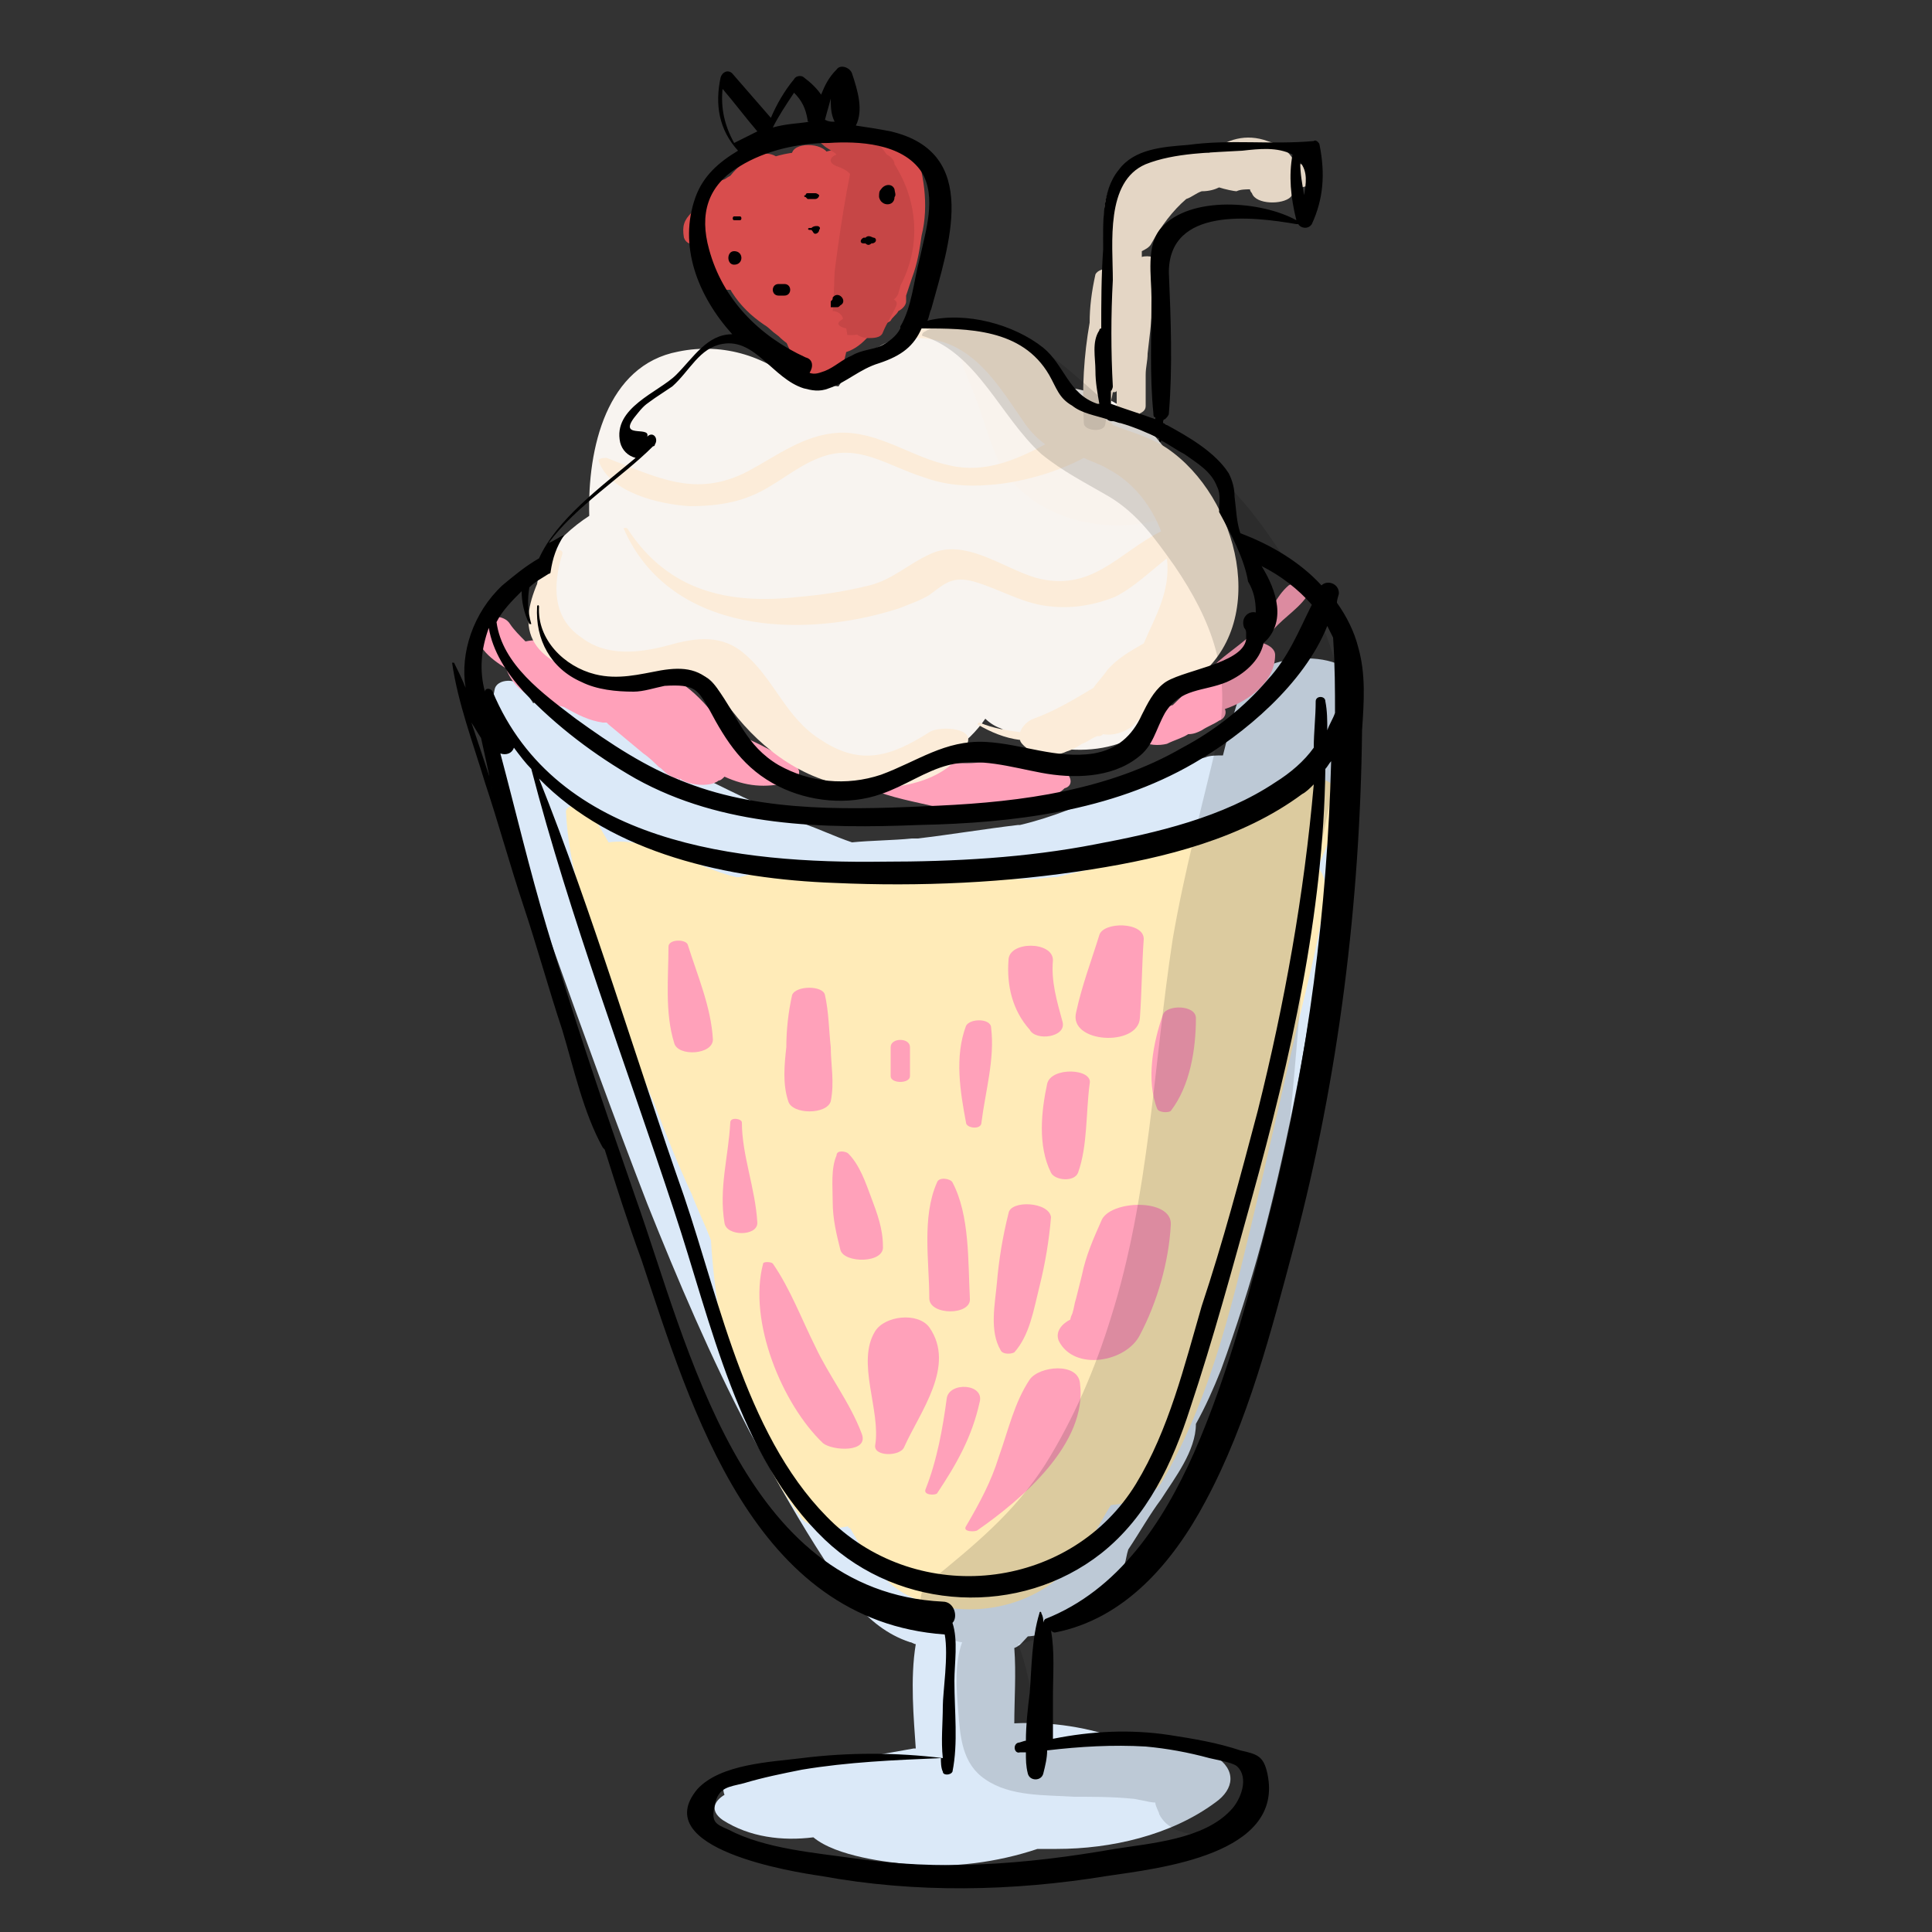 <?xml version="1.0" encoding="utf-8"?>
<!-- Generator: Adobe Illustrator 21.0.2, SVG Export Plug-In . SVG Version: 6.00 Build 0)  -->
<svg version="1.1" id="Layer_1" xmlns="http://www.w3.org/2000/svg" xmlns:xlink="http://www.w3.org/1999/xlink" x="0px" y="0px"
	 width="100px" height="100px" viewBox="0 0 100 100" style="enable-background:new 0 0 100 100;" xml:space="preserve">
<rect x="0" y="0" width="100" height="100" fill="#333333" stroke="none"/>
<style type="text/css">
	.st0{fill:#DBE9F8;}
	.st1{fill:#FFEBB8;}
	.st2{fill:#FFA1BA;}
	.st3{fill:#F8F4F0;}
	.st4{fill:#F9F3ED;}
	.st5{fill:#FCECD9;}
	.st6{fill:#E4D6C5;}
	.st7{fill:#D84D4D;}
	.st8{fill:#C64646;}
	.st9{opacity:0.14;}
</style>
<path class="st0" d="M64.3,35.6C64.3,35.5,64.3,35.5,64.3,35.6c-0.4,1.1-0.7,2.3-1,3.5c-0.3,0-0.7,0-0.9,0.1
	c-3.3,0.8-6.2,2.7-9.6,3.5c0,0-0.1,0-0.1,0c-1.7,0.2-3.5,0.5-5.2,0.7c-0.1,0-0.2,0-0.3,0c-1,0.1-2.1,0.1-3.1,0.2
	c-0.9-0.3-1.7-0.7-2.6-1c-2-0.8-4-1.8-6-2.8c-2-1.1-3.8-2.6-6-3.5c-0.4-0.2-1.3-0.2-1.9,0.1c-0.2-0.3-0.3-0.5-0.5-0.8
	c-0.3-0.5-1.4-0.5-1.5,0.1c-0.2,1-0.4,2-0.3,2.9c0.1,1.1,0.6,2.2,0.9,3.3c0.7,2.4,1.5,4.8,2.4,7.1c1.6,4.5,3.2,8.9,4.9,13.3
	c1.6,4,3.3,8,5.3,11.8c1.1,2,2.2,4,3.4,5.9c1.3,2,2.5,4.2,4.9,5c0.1,0,0.2,0.1,0.3,0.1c-0.3,1.8-0.1,3.9,0,5.4c0,0-0.1,0-0.1,0
	c-2.9,0.5-5.8,1.1-8.8,1.3c-0.9,0.1-1.2,0.6-1,1.1c-0.5,0.3-0.8,0.8-0.1,1.3c1.4,0.9,3.1,1.1,4.7,0.9c1.2,1,3.9,1.3,5,1.4
	c2.2,0.2,4.5-0.1,6.6-0.8c0.4,0,0.7,0,1,0c2.8,0,5.9-0.7,8.2-2.4c1-0.7,1.1-1.7,0-2.4c-1.4-0.9-3-1.2-4.6-0.8c0,0-0.1,0-0.1,0
	c-1.8-0.7-3.8-1-5.7-0.9c0-1.2,0.1-2.6,0-3.9c0.3-0.1,0.5-0.4,0.7-0.6c1.6-0.1,2.9-1.3,3.9-2.6c0.6-0.2,1-0.6,1.1-1.1
	c0.1-0.3,0.1-0.5,0.2-0.8c0.6-0.9,1.1-1.8,1.7-2.6c0.7-1.1,1.8-2.5,1.8-3.9c0.5-0.9,0.9-1.8,1.3-2.8c0.8-2.2,1.5-4.4,2.1-6.6
	c1.2-4.5,2.1-9.1,2.8-13.7c0.8-4.8,1.7-9.7,2.2-14.5C70.9,33.6,65.4,33.4,64.3,35.6z"/>
<path class="st1" d="M66.1,40.7c-0.5,0.6-1.3,1-2.1,1.4c-0.3,0-0.6,0.1-0.9,0.2c-1.1,0.3-1.9,1-2.9,1.5c-1.7,0.9-3.6,1.1-5.5,1.6
	c-0.5,0-0.9,0.1-1.4,0.1c-1.8,0-3.6,0-5.5-0.1c-1.7-0.1-3.4-0.1-5.1-0.2c-1.5-0.1-3-0.2-4.4,0.2c-0.1,0-0.1,0-0.2,0
	c-2.1-0.5-4.4-2.1-6.6-1.8c-0.3-0.5-0.6-1.1-1-1.6c-0.2-0.3-1.3-0.5-1.2,0.1c0.1,1.8,0.5,3.6,1.1,5.3c-0.1,0.2-0.1,0.4,0.2,0.7
	c0,0,0,0,0.1,0.1c0.2,0.8,0.5,1.6,0.8,2.3c0,0.1,0,0.2,0.1,0.3c0.5,2.2,1.4,4.3,2.3,6.4c0.6,1.6,1.2,3.1,1.9,4.6
	c0.3,0.8,0.7,1.6,1,2.4c0.3,5.1,1.7,10.4,4.7,14.4c0.4,0.5,1.5,0.6,2.4,0.4c0,0,0,0.1,0.1,0.1c0.3,0.5,0.6,1,0.9,1.5
	c0.1,0.1,0.2,0.2,0.3,0.3c0.5,0.8,1.2,1.5,2.3,1.9c3.1,1.2,6.8,0.2,8.6-2.6c0.5-0.7,0.9-1.5,1.4-2.3c1.2-0.1,2.3-0.5,2.7-1.3
	c2.6-4.5,3.7-9.6,4.9-14.6c0.6-2.6,1.2-5.2,1.8-7.8c0.6-2.7,1.4-5.4,1.7-8.1c0-0.5-0.1-0.9-0.4-1.2c0.5-1.1,0.9-2.2,1.2-3.3
	C69.6,40,66.8,39.9,66.1,40.7z"/>
<path class="st2" d="M55.9,71.6c-0.1-1.1-2.1-0.9-2.6-0.2c-0.8,1.2-1.1,2.6-1.6,4c-0.4,1.3-1,2.4-1.7,3.6c-0.2,0.3,0.5,0.3,0.6,0.2
	C52.9,77.6,56.3,74.7,55.9,71.6z"/>
<path class="st2" d="M49,72.4c-0.2,1.5-0.5,3.2-1.1,4.7c-0.1,0.3,0.5,0.3,0.6,0.2c1-1.5,1.8-2.9,2.2-4.7C51,71.6,49.1,71.5,49,72.4z
	"/>
<path class="st2" d="M48.1,68.7c-0.6-0.8-2.3-0.6-2.8,0.2c-1,1.6,0.3,4.1,0,5.9c-0.1,0.6,1.3,0.6,1.5,0.1
	C47.6,73.1,49.5,70.7,48.1,68.7z"/>
<path class="st2" d="M44.6,74.2c-0.6-1.6-1.7-3-2.4-4.5c-0.7-1.4-1.3-3-2.2-4.3c-0.1-0.1-0.5-0.1-0.5,0c-0.8,3,1,7.3,3.1,9.3
	C43.1,75.1,45,75.2,44.6,74.2z"/>
<path class="st2" d="M38.4,58.1c0-0.2-0.6-0.3-0.6,0c-0.1,1.8-0.6,3.4-0.3,5.2c0.1,0.7,1.7,0.7,1.7,0C39.1,61.5,38.4,59.8,38.4,58.1
	z"/>
<path class="st2" d="M45.1,62c-0.3-0.8-0.6-1.7-1.2-2.3c-0.1-0.1-0.6-0.2-0.6,0.1c-0.3,0.7-0.2,1.6-0.2,2.4c0,0.9,0.2,1.7,0.4,2.5
	c0.2,0.7,2.3,0.7,2.2-0.2C45.7,63.6,45.4,62.8,45.1,62z"/>
<path class="st2" d="M49.3,61.2c-0.1-0.2-0.7-0.3-0.8,0c-0.8,1.8-0.4,4.1-0.4,6c0,0.9,2.2,0.9,2.1,0C50.1,65.3,50.2,62.9,49.3,61.2z
	"/>
<path class="st2" d="M52.2,62.8c-0.3,1.2-0.5,2.4-0.6,3.6c-0.1,1.1-0.4,2.5,0.2,3.5c0.1,0.2,0.5,0.2,0.7,0.1c0.8-0.9,1-2.2,1.3-3.4
	c0.3-1.2,0.5-2.4,0.6-3.6C54.3,62.2,52.3,62.1,52.2,62.8z"/>
<path class="st2" d="M57,63.2C56.6,64.1,56.2,65,56,66c-0.1,0.4-0.2,0.8-0.3,1.2c-0.1,0.3-0.1,0.5-0.2,0.8c-0.1,0.2-0.1,0.3-0.1,0.3
	c-0.4,0.2-0.8,0.6-0.6,1.1c0.8,1.6,3.5,1.1,4.2-0.3c0.9-1.7,1.5-3.8,1.6-5.7C60.7,62,57.4,62.1,57,63.2z"/>
<path class="st2" d="M60.2,52.5c-0.5,1.4-0.9,3.4-0.3,4.9c0.1,0.2,0.6,0.2,0.7,0.1c1-1.3,1.3-3.2,1.3-4.8C61.9,52,60.4,52,60.2,52.5
	z"/>
<path class="st2" d="M54.2,56.1c-0.3,1.4-0.5,3.2,0.2,4.6c0.2,0.4,1.2,0.5,1.4,0c0.5-1.4,0.4-3.1,0.6-4.6
	C56.6,55.3,54.4,55.2,54.2,56.1z"/>
<path class="st2" d="M51.3,53.2c0-0.5-1.1-0.5-1.3-0.1c-0.6,1.6-0.3,3.4,0,5c0,0.3,0.8,0.4,0.8,0C51,56.5,51.5,54.8,51.3,53.2z"/>
<path class="st2" d="M41,39.5c-1.1-0.7-2.2-1.3-3.5-1.7c-0.3-0.4-0.5-0.7-0.7-1c-0.5-0.6-1.1-1.2-1.8-1.6c-0.8-0.4-1.7-0.6-2.6-0.5
	c-1.2,0-2.6,0.7-3-0.8c-0.2-0.6-1.3-0.9-2.2-0.7c-0.3-0.3-0.6-0.6-0.8-0.9c-0.3-0.5-1.2-0.5-1.5,0c-0.6,1,0.5,1.8,1.3,2.3
	c0.3,0.9,1.1,1.5,2.1,1.8c0.3,0.1,0.6,0.1,0.9,0.2c0.7,0.4,1.3,0.7,2,0.8c0,0,0,0,0,0c0.1,0,0.1,0,0.2,0c0,0,0,0,0.1,0.1
	c0.6,0.5,1.2,1,1.8,1.5c0.3,0.2,0.6,0.5,0.8,0.7c0.2,0.1,0.3,0.3,0.5,0.4c0.2,0.1,0.3,0.2,0.5,0.2c0.1,0.1,0.1,0.1,0.1,0
	c0,0,0,0,0,0c0,0,0,0,0,0c0.3,0.3,1.5,0.5,2,0.1c0.1,0,0.2-0.1,0.3-0.2c1.1,0.5,2.1,0.6,3.3,0.3C41.4,40.4,41.6,39.8,41,39.5z"/>
<path class="st2" d="M55.2,40c-0.9-0.8-2.2-0.7-3.4-0.6c-0.6,0-1.2,0.1-1.7,0.1c-0.2,0-0.4,0-0.7,0c-0.6-0.2-1.3-0.1-1.7,0.3
	c-0.8,0-1.6,0-2.5,0c-0.7,0.1-0.8,0.7-0.2,1c1.1,0.5,2.4,0.7,3.6,1c1.3,0.3,2.5,0.6,3.9,0.4c0.5-0.1,0.9-0.3,1-0.7
	c0.6-0.1,1.2-0.3,1.6-0.7C55.5,40.7,55.5,40.3,55.2,40z"/>
<path class="st2" d="M66.7,30.3c-0.7,0.6-0.9,1.4-1.5,2.1c-0.6,0.7-1.4,1.2-2.1,1.8c-0.8,0.8-1.6,1.5-2.4,2.3
	c-0.1,0-0.2,0.1-0.3,0.1c-0.1,0.1-0.2,0.1-0.3,0.2c-0.3,0.2-0.7,0.4-1,0.6c-0.4,0.2-0.4,0.6-0.1,0.9c0.4,0.3,1,0.3,1.4,0.2
	c0.4-0.2,0.8-0.3,1.1-0.5c0.3,0,0.5-0.1,0.7-0.2c0.3-0.2,0.6-0.3,0.9-0.5c0.3-0.1,0.4-0.4,0.3-0.6c1.2-0.4,2.6-1.4,2.6-2.8
	c0-0.3-0.3-0.5-0.6-0.6c0.2-0.2,0.3-0.4,0.5-0.7c0.6-0.7,1.5-1.2,1.9-2C68.2,30.1,67,30.1,66.7,30.3z"/>
<path class="st2" d="M35.6,48.9c-0.1-0.3-1-0.3-1,0.1c0,1.6-0.2,3.4,0.3,5c0.2,0.7,2,0.6,2-0.2C36.8,52.1,36.1,50.5,35.6,48.9z"/>
<path class="st2" d="M43,54.2c-0.1-0.9-0.1-1.8-0.3-2.7c-0.1-0.5-1.5-0.5-1.7,0c-0.2,0.9-0.3,1.8-0.3,2.7c-0.1,0.9-0.2,1.9,0.1,2.8
	c0.2,0.7,2,0.7,2.2,0C43.2,56,43,55.1,43,54.2z"/>
<path class="st2" d="M46.1,54.2v1.5c0,0.4,1,0.4,1,0v-1.5C47.1,53.7,46.1,53.7,46.1,54.2z"/>
<path class="st2" d="M55,52.9c-0.3-1.1-0.6-2.1-0.5-3.2c0-1-2.3-1-2.3,0c-0.1,1.3,0.2,2.6,1.1,3.6C53.6,53.9,55.2,53.7,55,52.9z"/>
<path class="st2" d="M56.9,48.4c-0.4,1.3-0.9,2.6-1.2,4c-0.4,1.6,3.2,1.8,3.3,0.3c0.1-1.4,0.1-2.7,0.2-4.1
	C59.2,47.7,57.1,47.7,56.9,48.4z"/>
<path class="st3" d="M63.7,28.4c-0.5-1.2-1.5-2.3-2.2-3.4c-0.7-1-1.3-2.1-2.2-2.9C59.2,22,59.1,22,59,21.9c-1-1.2-2.7-1.8-4.3-1.9
	c-1.2-1.9-3.6-3.1-6.4-2.9c-2.3,0.2-3.9,1.3-4.9,2.9c-0.7-0.1-1.3-0.1-2,0c-1.6-1.5-3.9-2.3-6.3-1.8c-3.7,0.7-4.7,5-4.6,8.5
	c-1.7,1.1-3.6,3.2-2.2,4.8c0.1,0.6,0.3,1.1,0.8,1.7c2,2.5,5.6,2,8.4,1c0.3,4.2,5,6.6,9.3,5.7c1.9-0.4,3.3-1.4,4.2-2.7
	c0.2,0.2,0.5,0.4,0.8,0.5c2.6,1.5,6.4,1.7,8.4-0.8c0.8-1,1.2-2.3,1.6-3.6C63.5,32.4,64.5,30.5,63.7,28.4z"/>
<path class="st4" d="M60.3,25.2c-0.8-0.6-1.7-0.8-2.6-1.2c-1.1-0.5-1.6-1.4-2.2-2.4c-1.3-1.9-3.1-3.9-5.3-4.6
	c-0.1,0-0.5-0.1-0.5,0.1c-0.3,1.2,0.4,2.4,0.8,3.5c0.5,1.3,0.8,2.7,1.5,3.8c1.6,2.4,4.9,3.2,7.6,2.6C60.5,26.8,61.4,26,60.3,25.2z"
	/>
<path class="st5" d="M60.4,23.2c-0.9-0.6-1.8-0.8-2.8-1.2c-0.1-0.2-0.4-0.3-0.7-0.3c-1.1-0.7-1.9-2.2-2.9-3
	c-1.9-1.6-4.1-2.5-6.5-1.9c-0.6,0.2-0.4,0.7,0.1,0.7c2.8,0.1,4.1,2.5,5.5,4.5c0.3,0.4,0.6,0.7,1,1c-1.5,0.8-3.1,1.5-4.9,1.1
	c-2-0.4-3.7-1.8-5.8-1.7c-1.8,0.1-3.2,1.2-4.7,2c-2.7,1.4-4.7,0.3-7.3-0.7c-0.1,0-0.5,0-0.4,0.2c0.6,1.6,3.1,2.2,4.7,2.3
	c1,0,2.1-0.1,3.1-0.5c1.3-0.5,2.3-1.5,3.6-2c2-0.8,3.5,0.4,5.4,1c1.1,0.4,2.2,0.5,3.4,0.4c1.5-0.1,3.4-0.6,4.9-1.4
	c0.4,0.2,0.8,0.3,1.3,0.6c1.3,0.7,2.2,1.9,2.7,3.2c-2.2,1.1-3.6,3.2-6.5,2.4c-1.7-0.5-3.7-2.1-5.5-1.2c-1.1,0.5-1.9,1.3-3.1,1.6
	c-1.2,0.3-2.5,0.5-3.7,0.6c-3.6,0.4-6.7-0.3-8.8-3.5c0-0.1-0.3-0.1-0.2,0c2.4,5.4,9.2,5.7,14.2,4.1c0.5-0.2,1.1-0.4,1.6-0.7
	c0.8-0.6,1.2-1,2.3-0.7c1.4,0.4,2.6,1.2,4.1,1.3c1.1,0.1,2.2-0.1,3.2-0.5c1-0.5,1.8-1.3,2.7-2c0.2,1.7-0.6,3-1.2,4.4
	c-0.7,0.4-1.4,0.8-1.9,1.4c-0.2,0.3-0.5,0.6-0.7,0.9c-1,0.6-2,1.2-3.1,1.6c-0.3,0.1-0.6,0.4-0.7,0.7c-0.7-0.1-1.4-0.2-2.1-0.5
	c0,0-0.1,0-0.1,0.1c0.7,0.4,1.4,0.7,2.2,0.8c0,0.1,0.1,0.2,0.2,0.3c0.5,0.5,1.6,0.6,2.2,0.3c0.3-0.1,0.5-0.2,0.8-0.4
	c0.3-0.1,0.5-0.3,0.8-0.4c0,0,0.1,0,0.1,0c0.1,0,0.2-0.1,0.2-0.1c0.5,0.1,1.1-0.1,1.5-0.4c0.3-0.3,0.6-0.6,0.9-0.9
	c0.1,0,0.1-0.1,0.2-0.1c0.3-0.2,0.4-0.4,0.4-0.6c0.1-0.1,0.2-0.2,0.3-0.4c0,0,0-0.1,0.1-0.1c0.5,0,1-0.1,1.3-0.3
	C65.8,32.3,64.1,25.7,60.4,23.2z"/>
<path class="st5" d="M48.1,37.9c-1.9,1.2-3.5,1.8-5.6,0.4c-1.8-1.1-2.4-3.1-3.9-4.4c-1.2-1.1-2.6-0.9-4-0.5
	c-1.5,0.4-3.2,0.6-4.5-0.4c-1.5-1-1.5-2.7-1-4.3c0.1-0.3-0.4-0.3-0.5-0.1c-1.3,2.4-2.3,4.7,0.8,6c1.4,0.6,3,0.8,4.5,0.7
	c0.7-0.1,1.4-0.4,2-0.4c1,0,1.2,0.8,1.7,1.5c1.5,2.1,3.7,3.9,6.4,4.3c2,0.3,5.2-0.1,6.1-2.3C50.3,37.6,48.5,37.6,48.1,37.9z"/>
<path class="st6" d="M67.5,8.5c-0.2,0-0.4,0-0.5-0.1c-0.2-0.5-0.7-0.9-1.4-1.1c-1.1-0.4-2.1-0.1-3,0.6c-2-0.1-4.8,0.2-5.3,2.2
	c-0.3,1-0.1,2.4,0.1,3.7c0,0,0,0.1,0,0.1c-0.3,0-0.6,0.1-0.7,0.3c-0.2,0.9-0.3,1.7-0.3,2.5c-0.3,1.7-0.4,3.4-0.3,5.2
	c0,0.4,1,0.5,1.1,0.1c0.1-0.6,0.3-1.1,0.4-1.7c0.1,0,0.2,0,0.2-0.1c0,0.3,0,0.5,0,0.8c0,0.3,0.4,0.5,0.8,0.5c0,0.2,0,0.4,0.1,0.6
	c0,0.1,0.2,0.1,0.2,0c0.1-0.2,0.1-0.5,0.1-0.7c0.2-0.1,0.3-0.2,0.3-0.4c0-0.5,0-1.1,0-1.6c0-0.4,0.1-0.7,0.1-1.1
	c0.1-1,0.3-2.1,0.2-3.1c0.1-0.5,0.2-1,0.4-1.5c0.1-0.4-0.6-0.5-0.9-0.4c0-0.1,0-0.2,0-0.3c0.2-0.1,0.4-0.2,0.5-0.4
	c0.5-0.9,1.1-1.7,1.8-2.3c0.3-0.1,0.5-0.3,0.8-0.4c0.4,0,0.7-0.1,0.9-0.2c0.3,0.1,0.8,0.2,0.9,0.2c0.2-0.1,0.5-0.1,0.7-0.1
	c0,0.1,0.1,0.2,0.1,0.2c0.2,0.6,1.6,0.6,2,0.2c0.1-0.1,0.2-0.3,0.3-0.5C68,9.8,68.9,8.7,67.5,8.5z"/>
<path class="st7" d="M47.3,7.5c-0.1-0.2-0.4-0.3-0.6-0.4c-1.1-0.1-2.2,0.1-3.1,0.6c-0.3,0-0.7,0.1-1,0.2c-1.5-0.2-3.2,0.2-4.3,1.2
	c-0.5,0.1-1,0.2-1.3,0.4c-0.2,0-0.4,0-0.5,0.2c-0.3,0.4-0.6,0.8-0.7,1.3c0,0,0,0,0,0c-0.4,0.4-0.5,0.7-0.4,1.3
	c0.1,0.3,0.4,0.4,0.7,0.3c0,0.5-0.1,1,0,1.4c0.2,0.7,0.9,1,1.5,1c0.2,0,0.4,0,0.6,0c0.1,0.1,0.3,0.2,0.4,0.3c0.4,0.9,1,1.6,1.7,2.1
	c0.6,0.6,1.3,0.9,2.2,0.9c0.2,0,0.3,0,0.5,0c0.9,0.1,1.7-0.4,2.4-1.5c0.3,0,0.6-0.1,0.7-0.2c0.1-0.2,0.3-0.3,0.4-0.5
	c0.2-0.1,0.4-0.3,0.4-0.5c0-0.1,0-0.2,0-0.3c0.1-0.3,0.2-0.6,0.3-0.9c0.3-0.8,0.4-1.5,0.5-2.2C48.1,10.6,47.8,8.9,47.3,7.5z"/>
<path class="st8" d="M46.3,8.5c0-0.2-0.2-0.4-0.4-0.5c-0.4-0.6-1-1.1-1.7-1.5c-0.7-0.5-2.7,0.2-1.6,1c0.2,0.2,0.5,0.3,0.7,0.5
	c-0.3,0.1-0.5,0.4,0,0.6C43.6,8.7,43.8,8.8,44,9c-0.5,2.5-0.8,5-1.1,7.5c0,0.3,0.2,0.5,0.4,0.6c0.4,0.4,1.5,0.3,1.7-0.2
	c0-0.1,0.1-0.1,0.1-0.2c0.4-0.3,0.7-0.7,1-1.1c0.2-0.1,0.3-0.2,0.4-0.4c0-0.1,0.1-0.3,0.1-0.4C47.7,12.7,47.5,10.4,46.3,8.5z"/>
<path class="st7" d="M43.6,16.4c-0.1-0.2-0.3-0.3-0.5-0.3c0.2-2.7,0.1-5.4-0.2-8c-0.1-0.7-1.7-0.8-1.9-0.2c-0.5,2.2-0.8,4.5-0.7,6.8
	c0,0.3,0,0.5,0.1,0.8c-0.3-0.3-0.6-0.7-0.8-1.1c-0.1-0.2-0.2-0.5-0.3-0.8c0.5-0.7,0.6-1.7,0.6-2.5c0-0.3-0.4-0.5-0.6-0.5
	c0.1-0.4,0.2-0.8,0.1-1.2c0-0.1-0.1-0.2-0.2-0.3c0.2-0.2,0.5-0.4,0.8-0.5c0.8-0.3-0.1-0.8-0.6-0.6c-0.7,0.2-1.2,0.6-1.6,1.1
	c-1.4,0.7-1.8,3.5-1,4.6c0.2,0.2,0.4,0.4,0.6,0.4c0.5,1.5,1.7,2.6,3.2,3.3c0.2,0.7,0.6,1.4,1.3,1.9c0.4,0.4,1.6,0.5,1.7-0.3
	C43.9,18,44,17.3,43.6,16.4z"/>
<path class="st8" d="M45.7,15.4c0.1,0,0.1,0-0.1,0c0,0,0,0,0,0c-0.1,0-0.2,0.1-0.3,0.1c0,0,0,0,0,0c0,0,0,0,0,0
	c-0.1,0.1-0.2,0.1-0.3,0.2c-0.1,0-0.2,0.1-0.3,0.1c-0.4,0.2-0.8,0.5-1.2,0.8c-0.3,0.2,0.1,0.4,0.4,0.4c0.1,0,0.3,0,0.4-0.1
	c0,0.1,0,0.2,0,0.2c-0.1,0.3,0.5,0.4,0.6,0.4c0.3,0,0.7,0,0.8-0.3c0.2-0.5,0.5-0.9,0.7-1.4C46.5,15.5,46.1,15.4,45.7,15.4z"/>
<path class="st9" d="M67,29.7c-1.4-2.2-3-4.6-5.2-6c-1.3-0.8-2.8-1.3-4-2.4c-1.1-0.9-2.1-1.9-3.3-2.8c-1.7-1.2-4.7-2.5-6.7-1.3
	c-0.1,0.1-0.1,0.2,0,0.2c2.8,0.9,4,4.2,6.1,6.1c1.1,0.9,2.3,1.5,3.5,2.2c1.5,0.9,2.4,2.2,3.4,3.6c1.9,2.8,3,5.6,2.2,9.1
	c-0.8,3.4-1.7,6.7-2.3,10.2c-1,6.5-1.2,13.3-3.2,19.6c-0.8,2.6-1.9,5.2-3.4,7.6c-1.6,2.5-3.7,4.2-5.9,6c-1.3,1,0,2.5,1,3
	c0.2,0.1,0.4,0.2,0.6,0.2c-0.4,1.1-0.3,2.4-0.2,3.6c0.1,1.3,0.2,2.7,1.4,3.5c1.3,0.9,3.1,0.8,4.6,0.9c1,0,2,0,3,0.1
	c0.2,0,0.9,0.2,1.2,0.2c0,0.2,0.2,0.5,0.2,0.6c0.6,1.2,2.4,1.2,3.5,0.9c0.1,0,0.3-0.1,0.4-0.1c0.7-0.2,1.3-0.7,1.4-1.4
	c0.3-3.6-6.5-3.2-8.6-3.1c-0.5,0-2.4,0.4-2.7,0.1c-0.4-0.3-0.4-1.6-0.5-2c-0.2-1.1-0.4-2.2-0.8-3.2c0.5-0.1,1.1-0.3,1.5-0.5
	c4.5-2.4,7.6-7.2,9.4-11.8c2.1-5.2,2.8-10.7,3.3-16.2c0.3-3.2,0.5-6.3,0.9-9.5c0.4-3.2,1.4-6.4,1.6-9.6C69.6,34.6,68.5,32.1,67,29.7
	z"/>
<path d="M38.3,11.2c-0.1,0-0.2,0-0.3,0c-0.1,0-0.1,0.2,0,0.2c0.1,0,0.2,0,0.3,0C38.4,11.4,38.4,11.2,38.3,11.2z"/>
<path d="M42.2,10c-0.1,0-0.2,0-0.3,0c0,0-0.1,0-0.1,0c-0.1,0-0.1,0.1-0.1,0.1c-0.1,0-0.1,0.1,0,0.1c0,0,0.1,0.1,0.1,0.1
	c0,0,0.1,0,0.1,0c0.1,0,0.2,0,0.3,0c0.1,0,0.2-0.1,0.2-0.2C42.4,10.1,42.3,10,42.2,10z"/>
<path d="M40.6,14.7c-0.1,0-0.2,0-0.3,0c-0.4,0-0.4,0.6,0,0.6c0.1,0,0.2,0,0.3,0C41,15.3,41,14.7,40.6,14.7z"/>
<path d="M42.3,11.7c-0.1,0-0.2,0-0.3,0.1c0,0,0,0-0.1,0c-0.1,0-0.1,0.1,0,0.1c0,0,0,0,0.1,0c0.1,0.1,0.1,0.2,0.2,0.2
	c0.1,0,0.2-0.1,0.2-0.2C42.5,11.8,42.4,11.7,42.3,11.7z"/>
<path d="M46.3,9.8c-0.1-0.3-0.5-0.3-0.7,0c-0.1,0.1-0.1,0.2-0.1,0.4c0.1,0.5,0.8,0.5,0.8,0C46.4,10.1,46.3,9.9,46.3,9.8z"/>
<path d="M43.1,15.4c0,0.1,0,0.1-0.1,0.2c0-0.1,0,0,0,0.1c0,0.1,0,0.1,0,0.2c0,0,0,0,0,0c0.1,0,0.1,0,0.2,0c0,0,0.1,0,0.1,0
	c0.1,0,0.1,0,0.2-0.1C43.9,15.6,43.4,15,43.1,15.4z"/>
<path d="M45.2,12.3C45.2,12.2,45.2,12.2,45.2,12.3c-0.2-0.1-0.3-0.1-0.4,0c0,0-0.1,0-0.1,0c-0.2,0.1-0.2,0.3,0,0.3c0,0,0.1,0,0.1,0
	c0.1,0.1,0.2,0.1,0.3,0c0,0,0,0,0,0C45.4,12.6,45.4,12.3,45.2,12.3z"/>
<path d="M38,13c-0.4,0-0.4,0.7,0,0.7C38.5,13.7,38.5,13,38,13z"/>
<path d="M70.3,33.5c-0.2-0.8-0.6-1.6-1.1-2.3c0-0.2,0.1-0.4,0.1-0.5c0-0.5-0.6-0.7-0.9-0.4c-1.1-1.2-2.6-2.1-4.2-2.7
	C64,27,64,26.5,63.9,25.7c0-0.4-0.1-0.8-0.3-1.2c-0.7-1.1-2.1-1.9-3.2-2.5c-0.1,0-0.1-0.1-0.2-0.1c0-0.1,0-0.2,0.1-0.2
	c0.1-0.1,0.2-0.2,0.2-0.3c0.2-2.4,0.1-4.9,0-7.3c0-3.4,4.3-2.9,6.6-2.5c0,0,0,0,0.1,0c0.1,0.2,0.5,0.3,0.7,0
	c0.6-1.3,0.7-2.6,0.4-4.1c0-0.1-0.2-0.3-0.3-0.2c-2.2,0.2-4.3-0.1-6.5,0.2c-1.3,0.1-2.8,0.2-3.6,1.3c-0.9,1.1-0.8,2.8-0.8,4.1
	c-0.1,1.4-0.1,2.8-0.1,4.1c0,0-0.1,0-0.1,0.1c-0.4,0.6-0.2,1.4-0.2,2.1c0,0.6,0.1,1.1,0.2,1.7c0,0-0.1,0-0.1,0
	c-1.5-0.5-1.7-2-2.8-2.9c-1.5-1.2-4-1.9-6-1.4c0.1-0.2,0.1-0.4,0.2-0.6c0.9-3.3,2.6-8.1-2.1-9.2c-0.5-0.1-1.1-0.2-1.8-0.3
	c0.4-0.8,0.1-1.8-0.2-2.7c-0.1-0.3-0.6-0.5-0.8-0.2c-0.4,0.4-0.6,0.8-0.8,1.3c-0.2-0.3-0.5-0.6-0.9-0.9c-0.1-0.1-0.4-0.1-0.5,0.1
	c-0.5,0.6-0.9,1.3-1.2,2c-0.7-0.8-1.3-1.5-2-2.3c-0.2-0.2-0.5-0.1-0.6,0.2c-0.3,1.4-0.1,2.7,0.9,3.8c-1,0.6-1.8,1.3-2.2,2.4
	c-0.9,2.5,0.1,5.1,1.9,7.1c-1.3,0-2,1.2-2.9,2.1c-0.9,0.9-3.3,1.7-2.9,3.5c0.1,0.4,0.4,0.7,0.8,0.8c-1.8,1.5-4.1,3.2-5,5.2
	c-0.7,0.4-1.3,0.9-1.9,1.4c-1.5,1.4-2.2,3.5-1.9,5.3c-0.2-0.5-0.4-0.9-0.6-1.3c0,0-0.1,0-0.1,0c0.3,2.1,1.1,4.2,1.7,6.2
	c0.7,2.1,1.3,4.3,2,6.4c0.7,2.1,1.3,4.3,2,6.4c0.6,2,1.1,4.3,2.1,6.1c0,0,0.1,0.1,0.1,0.1c0.6,1.9,1.2,3.8,1.9,5.7
	c2.6,7.8,5.8,18.7,15.7,19.4c0,0,0,0,0,0c0.2,1.1-0.1,3-0.1,3.7c0,0.9-0.1,1.8,0,2.7c-2.4-0.3-4.9-0.3-7.3,0
	c-1.6,0.2-4.2,0.3-5.4,1.6c-2.6,3.1,5,4.3,6.4,4.5c4.9,0.9,9.9,0.8,14.8,0c2.7-0.4,9.2-1.1,8.3-5.3c-0.2-0.9-0.5-1-1.4-1.2
	c-1.2-0.4-2.4-0.6-3.7-0.8c-2-0.3-4-0.2-6,0.2c0-0.7,0-1.5,0-2.2c0-1.1,0.1-2.3-0.1-3.4c0,0,0.1,0.1,0.2,0.1
	c3.6-0.7,6.1-3.6,7.8-6.8c2.2-4.1,3.4-8.8,4.6-13.3c2.3-8.7,3.4-17.7,3.5-26.6C70.6,36.3,70.7,34.9,70.3,33.5z M67.5,10.1
	c-0.1-0.6-0.2-1.1-0.2-1.7C67.7,8.9,67.6,9.5,67.5,10.1z M57.6,20c-0.1-1.8-0.1-3.7,0-5.5c0-1.9-0.4-5.1,1.7-6
	c1.5-0.6,3.4-0.6,5-0.7c0.9-0.1,1.8-0.2,2.6,0.2c-0.2,1.1-0.1,2.2,0.2,3.4c-1.8-1-5.5-1.3-7,0.4c-0.8,0.9-0.5,2.5-0.5,3.6
	c0,2-0.1,4,0.1,6c0,0.1,0,0.2,0.1,0.2c0,0,0,0.1,0,0.1c-0.8-0.3-1.5-0.5-2.3-0.8c0-0.2,0-0.4,0-0.7C57.5,20.3,57.6,20.1,57.6,20z
	 M42.7,6.2c0.1-0.4,0.2-0.7,0.3-1.1c0,0.4,0,0.8,0.2,1.2C43,6.3,42.9,6.3,42.7,6.2C42.7,6.2,42.7,6.2,42.7,6.2z M41.1,4.8
	c0.4,0.4,0.6,0.8,0.7,1.4c0,0.1,0,0.1,0.1,0.1c-0.6,0.1-1.2,0.1-1.9,0.3C40.3,6,40.7,5.4,41.1,4.8z M37.4,4.6
	c0.6,0.7,1.2,1.5,1.8,2.2C38.8,7,38.4,7.2,38,7.4C37.5,6.5,37.3,5.6,37.4,4.6z M36.7,12.9c-0.5-1.8-0.1-3.3,1.6-4.3
	c1.3-0.8,3-1.2,4.6-1.2c1.5-0.1,3.8,0,4.8,1.5c0.8,1.3,0.2,3.1-0.1,4.5c-0.3,1.1-0.4,2.5-1,3.5c0,0,0,0,0,0c0,0,0,0,0,0.1
	c-0.2,0.4-0.6,0.7-1,0.9c-0.4,0.2-1,0.2-1.5,0.5c-0.5,0.2-0.9,0.6-1.4,0.8c-0.3,0.1-0.5,0.2-0.8,0.1c0.2-0.3,0.2-0.7-0.2-0.8
	C39.3,17.4,37.4,15.5,36.7,12.9z M27,30.6c0,0.5,0.1,1.1,0.4,1.7c0,0,0.1,0,0.1,0c-0.2-0.7-0.2-1.3-0.1-1.9c0.3-0.3,0.7-0.5,1-0.7
	c0,0,0.1,0,0.1-0.1c0.1-0.7,0.3-1.3,0.7-1.9c-0.3,0.1-0.5,0.3-0.8,0.4c1.4-1.9,3.8-3.4,5.4-5c0.1,0,0.1-0.1,0.1-0.1
	c0.2-0.3-0.1-0.7-0.4-0.4c0,0,0,0,0,0c0.2-0.6-1.7,0.2-0.5-1.2c0.4-0.5,0.5-0.5,0.9-0.8c0.3-0.2,0.6-0.4,0.9-0.6
	c0.9-0.8,1.4-2,2.6-2.2c1.7-0.3,2.6,1.8,4.2,2.3c0.4,0.1,0.8,0.2,1.3,0c0.9-0.3,1.6-1,2.6-1.3c1.2-0.4,1.8-0.9,2.2-1.8
	c2.4,0,5.2,0,6.6,2.4c0.4,0.7,0.5,1.2,1.2,1.6c0.5,0.4,1.2,0.5,1.8,0.7c0.1,0.1,0.2,0.1,0.3,0.1c0.1,0,0.3,0.1,0.4,0.1
	c0.7,0.2,1.4,0.5,2,0.8c0,0,0,0,0,0.1c0,0.1,0.1,0.1,0.1,0c0,0,0,0,0,0c0.4,0.2,0.8,0.5,1.2,0.7c0.7,0.5,1.4,0.9,1.7,1.7
	c0.2,0.4,0.1,0.8,0.1,1.3c0.6,1.1,1.3,2.4,1.5,3.6c0.3,0.5,0.4,1,0.4,1.6c-0.4-0.1-0.8,0.3-0.6,0.8c0.1,0.1,0.1,0.2,0.1,0.3
	c0,0.1,0,0.2,0,0.3c-0.2,1.3-3.5,1.6-4.3,2.3c-0.5,0.4-0.8,1-1.1,1.6c-0.5,1.1-1.3,1.8-2.5,2c-1.9,0.3-3.7-0.5-5.6-0.6
	c-2.1-0.1-3.5,1-5.4,1.7c-1.8,0.6-3.7,0.4-5.3-0.5c-1.7-1-2.1-2.5-3.2-4c-0.8-1-1.7-1.1-2.9-0.9c-1.1,0.2-2.2,0.5-3.4,0.2
	c-1.6-0.4-3-1.8-2.9-3.5c0-0.1-0.1-0.1-0.1,0c-0.1,1.7,0.7,3.2,2.3,3.9c0.8,0.4,1.8,0.5,2.7,0.5c0.5,0,1.1-0.2,1.6-0.3
	c1.6-0.1,1.7,0.2,2.3,1.2c0.9,1.7,1.8,3.1,3.6,4c1.6,0.8,3.6,1,5.3,0.4c1.2-0.4,2.3-1.2,3.5-1.5c1.6-0.4,3.2,0.1,4.8,0.4
	c1.6,0.3,3.6,0.3,5-0.8c0.8-0.6,0.9-1.4,1.4-2.3c0.8-1.3,2-1.1,3.2-1.6c0.9-0.4,1.7-1.1,1.9-2c1.2-1.1,0.7-2.7-0.1-4
	c1,0.5,1.9,1.2,2.6,2c-0.7,1.4-1.2,2.7-2.3,3.9c-1.2,1.4-2.7,2.6-4.4,3.5c-3.8,2.2-8.3,2.8-12.6,3c-4.3,0.2-9,0.4-13.1-1.2
	c-2.1-0.8-3.9-2-5.7-3.3c-1.7-1.3-3.8-2.8-4.1-5C26,31.6,26.5,31.1,27,30.6z M25.3,40.1c-0.3-0.9-0.6-1.8-0.9-2.7
	c0.2,0.3,0.3,0.5,0.5,0.8c0.2,0.9,0.4,1.8,0.6,2.8C25.4,40.6,25.4,40.3,25.3,40.1z M65.9,62.1c-1.1,4.4-2.3,9-4.1,13.1
	c-1.6,3.6-3.9,7.1-7.7,8.6C54,83.9,54,84,54,84c0-0.2,0-0.3-0.1-0.5c0-0.1-0.1-0.1-0.1,0c-0.4,1.3-0.4,2.8-0.5,4.1
	c-0.1,0.8-0.2,1.7-0.2,2.5c-0.1,0-0.3,0.1-0.4,0.1c-0.3,0.1-0.2,0.6,0.1,0.5c0.1,0,0.2,0,0.3,0c0,0.4,0,0.7,0.1,1.1
	c0.1,0.4,0.7,0.4,0.8,0c0.1-0.4,0.2-0.8,0.2-1.2c1.7-0.2,3.4-0.3,5.1-0.2c1.1,0.1,2.2,0.3,3.3,0.6c0.4,0.1,1.1,0.2,1.4,0.4
	c0.7,0.6,0.2,1.8-0.3,2.3c-1.4,1.5-4.1,1.7-6,2c-2.3,0.4-4.6,0.7-7,0.8c-2.1,0.1-4.3,0-6.4-0.3c-2.1-0.3-4.7-0.5-6.6-1.5
	c-0.7-0.3-0.9-0.4-0.7-1.3c0.2-0.9,0.7-0.9,1.5-1.1c1-0.3,2-0.5,3-0.7c2.4-0.4,4.8-0.5,7.2-0.6c0,0.2,0,0.5,0.1,0.7
	c0,0.2,0.4,0.2,0.5,0c0.3-1.5,0.1-3.1,0.1-4.7c0-0.9,0.2-2.1-0.1-3c0.3-0.3,0.1-1.1-0.5-1.1C38.4,82.4,35.6,69.6,32.9,62
	c-1.6-4.6-3.2-9.3-4.6-14c-0.9-3-1.6-6-2.4-9c0.3,0.1,0.6,0,0.7-0.3c0.3,0.4,0.6,0.8,0.9,1.1c2,7.7,4.9,15.3,7.4,22.9
	c1.9,5.7,3.3,12.7,7.8,17c3.9,3.7,10.1,4,14.3,0.7c2.4-1.9,3.7-4.7,4.6-7.5c1.2-3.6,2.2-7.3,3.2-10.9c2-7.2,3.7-14.7,3.8-22.2
	c0.1-0.1,0.2-0.3,0.3-0.4C68.7,47.1,67.7,54.7,65.9,62.1z M27.9,40.3c3.8,3.9,9.8,5.2,15.3,5.4c4.4,0.2,8.9,0,13.3-0.7
	c3.8-0.6,7.8-1.6,10.9-3.9c0.2-0.1,0.4-0.3,0.6-0.5c-0.5,5.7-1.5,11.3-2.9,16.9c-0.9,3.4-1.8,6.8-2.9,10.1c-0.9,3.1-1.7,6.4-3.4,9.2
	c-3.3,5.4-10.9,6.4-15.6,2.1c-4.5-4.2-5.9-11.4-7.8-17C32.9,54.8,30.7,47.3,27.9,40.3z M69.1,36.9c-0.1,0.3-0.3,0.6-0.4,0.9
	c0-0.5,0-1-0.1-1.5c0-0.3-0.5-0.3-0.5,0c0,0.8-0.1,1.6-0.1,2.4c-0.5,0.7-1.2,1.3-2,1.8c-2.7,1.8-6.1,2.6-9.3,3.2
	c-3.6,0.7-7.3,0.9-11,0.9c-7.4,0.1-16.9-0.9-20.2-8.8c-0.1-0.2-0.4-0.2-0.4,0c-0.3-1.1-0.2-2.2,0.2-3.3c0.2,1.2,0.9,2.3,1.8,3.3
	c1.7,1.8,3.7,3.3,5.8,4.5c4.5,2.5,9.7,2.6,14.7,2.4c4.8-0.1,9.9-0.7,14.2-3.2c2.6-1.5,5.7-4.1,6.9-7.1c0.1,0.2,0.2,0.4,0.3,0.6
	C69.1,34.5,69.1,35.7,69.1,36.9z"/>
</svg>
